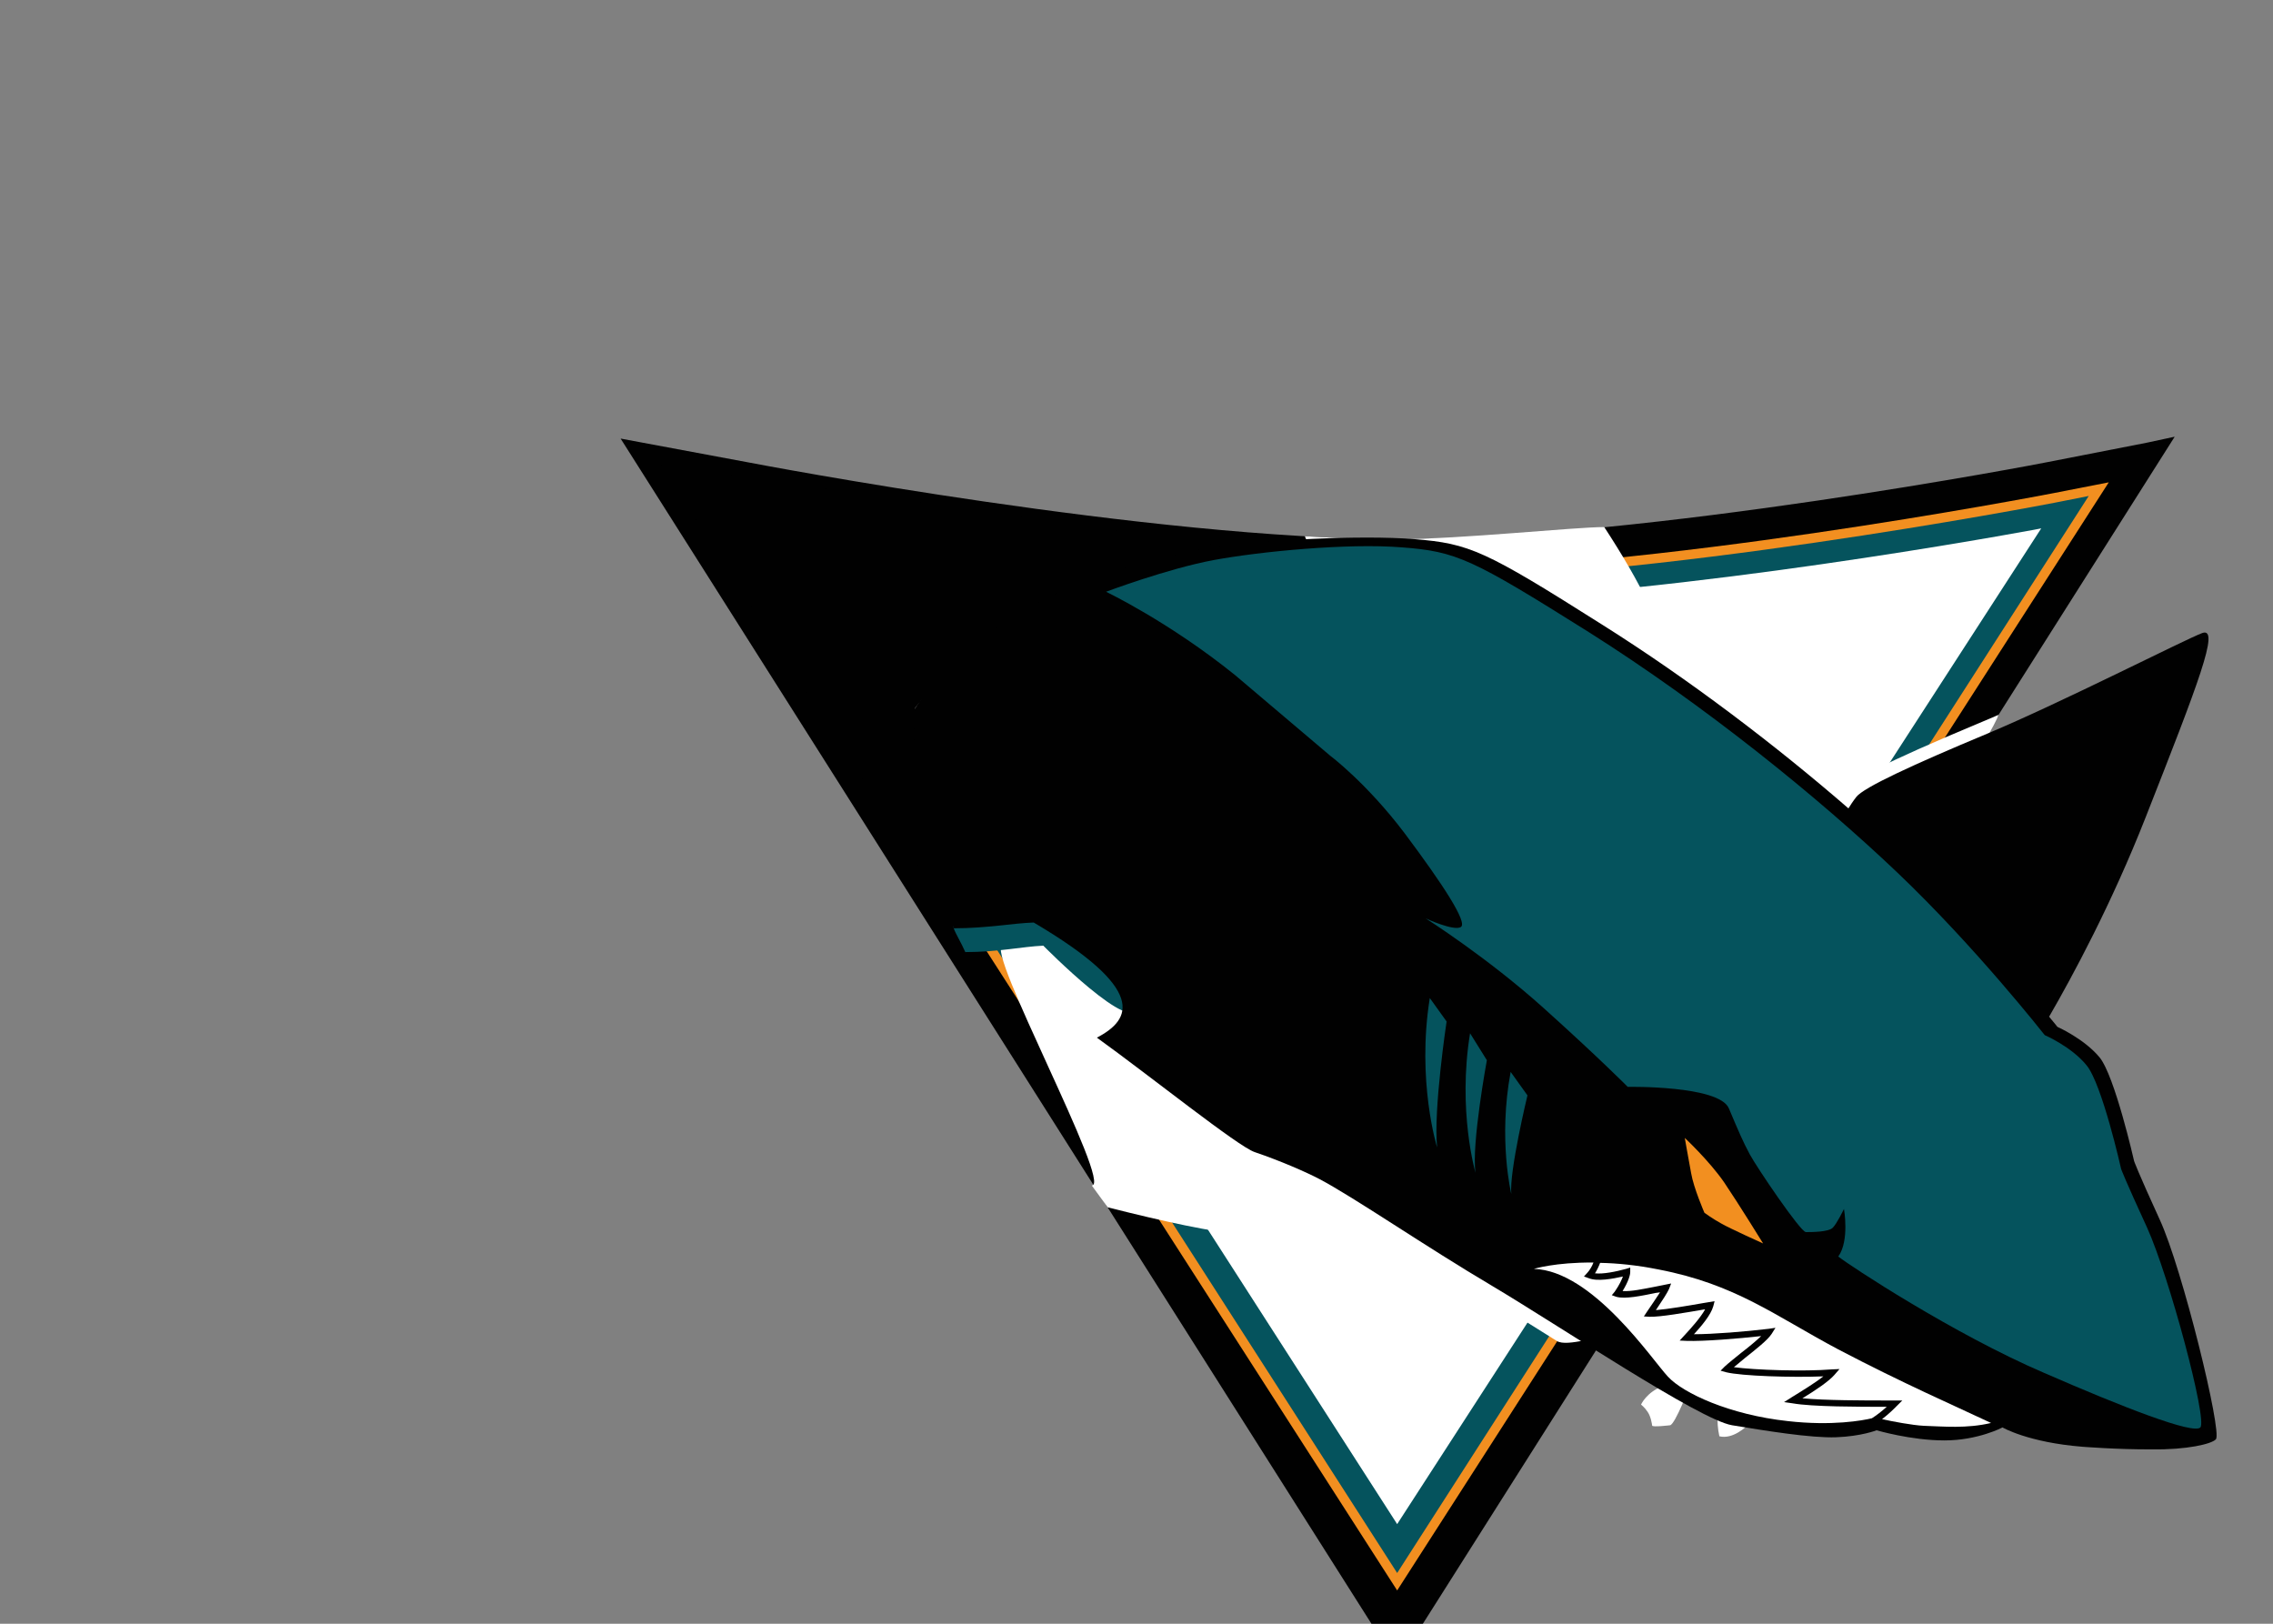 <?xml version="1.0" encoding="UTF-8"?>
<svg xmlns="http://www.w3.org/2000/svg" xmlns:xlink="http://www.w3.org/1999/xlink" width="28pt" height="20pt" viewBox="0 0 28 20" version="1.1">
<rect x="0" y="0" width="28" height="20" fill="#808080" stroke="none"/>
<g id="surface1">
<path style=" stroke:none;fill-rule:nonzero;fill:rgb(100%,100%,100%);fill-opacity:1;" d="M 21.531 17.402 C 21.484 17.34 21.383 17.309 21.34 17.195 C 21.32 17.148 21.309 17.082 21.266 17.062 C 21.266 17.062 21.098 17.316 21.18 17.691 C 21.352 17.734 21.523 17.559 21.523 17.559 C 21.523 17.559 21.559 17.449 21.531 17.402 M 20.488 17.07 C 20.281 17.148 20.215 17.301 20.215 17.301 C 20.215 17.301 20.258 17.332 20.297 17.391 C 20.336 17.449 20.348 17.531 20.352 17.559 C 20.352 17.582 20.574 17.555 20.574 17.555 C 20.637 17.539 20.812 17.082 20.812 17.082 C 20.812 17.082 20.848 16.98 20.832 16.957 C 20.812 16.938 20.699 16.988 20.488 17.07 "/>
<path style=" stroke:none;fill-rule:nonzero;fill:rgb(0.392%,0.392%,0.392%);fill-opacity:1;" d="M 26.445 5.453 L 25.227 5.691 C 25.176 5.703 20.297 6.641 17.223 6.641 C 14.184 6.641 9.398 5.73 9.195 5.691 L 7.645 5.402 L 17.211 20.5 L 26.789 5.379 Z M 26.445 5.453 "/>
<path style=" stroke:none;fill-rule:nonzero;fill:rgb(94.902%,56.078%,12.549%);fill-opacity:1;" d="M 25.297 6.074 C 25.094 6.113 20.309 7.031 17.223 7.031 C 14.148 7.031 9.328 6.113 9.125 6.074 L 8.445 5.941 L 17.211 19.59 L 25.977 5.941 Z M 25.297 6.074 "/>
<path style=" stroke:none;fill-rule:nonzero;fill:rgb(1.961%,32.549%,36.471%);fill-opacity:1;" d="M 25.316 6.191 C 25.117 6.23 20.32 7.148 17.223 7.148 C 14.137 7.148 9.309 6.227 9.102 6.191 L 8.691 6.109 L 17.211 19.375 L 25.73 6.109 Z M 25.316 6.191 "/>
<path style=" stroke:none;fill-rule:nonzero;fill:rgb(100%,100%,100%);fill-opacity:1;" d="M 25.047 6.527 C 24.234 6.676 20.047 7.414 17.223 7.414 C 14.398 7.414 10.223 6.656 9.41 6.504 L 9.312 6.484 L 17.211 18.773 L 25.145 6.508 Z M 25.047 6.527 "/>
<path style=" stroke:none;fill-rule:nonzero;fill:rgb(0.392%,0.392%,0.392%);fill-opacity:1;" d="M 8.141 5.727 L 11.582 11.086 C 11.582 11.086 11.328 8.906 12.539 8.359 C 13.75 7.812 15.207 6.746 15.207 6.746 Z M 8.141 5.727 "/>
<path style=" stroke:none;fill-rule:nonzero;fill:rgb(100%,100%,100%);fill-opacity:1;" d="M 24.426 8.887 C 23.137 9.426 22.832 9.602 22.742 9.723 C 22.742 9.723 22.742 9.727 22.738 9.727 C 21.805 8.926 20.77 8.156 19.809 7.551 C 19.809 7.551 20.438 7.527 20.312 7.449 C 20.172 7.152 19.984 6.832 19.762 6.492 C 19.391 6.492 17.988 6.641 17.223 6.641 C 16.859 6.641 16.473 6.629 16.074 6.605 C 16.105 6.68 16.133 6.746 16.156 6.816 C 15.918 6.836 15.309 6.969 15.141 6.992 C 14.938 7.02 14.598 7.094 14.332 7.168 C 12.094 7.637 11.309 8.664 11.273 8.723 L 11.309 8.793 L 11.328 8.906 C 11.324 8.922 11.648 8.934 11.648 9.141 C 11.648 9.625 11.938 10.66 12.352 11.648 C 12.117 11.668 13.711 14.605 13.449 14.602 L 13.645 14.871 C 15.121 15.242 15.637 15.297 17.008 15.266 C 17.008 15.266 17.086 15.266 17.16 15.266 C 17.512 15.492 17.914 15.746 18.305 15.977 C 18.539 16.117 18.848 16.309 19.176 16.516 C 19.312 16.602 19.723 16.422 19.852 16.5 C 19.852 16.5 24.586 9.066 24.617 8.805 C 24.617 8.805 24.488 8.863 24.426 8.887 "/>
<path style=" stroke:none;fill-rule:nonzero;fill:rgb(1.961%,32.549%,36.471%);fill-opacity:1;" d="M 11.75 11.438 C 11.773 11.504 11.84 11.609 11.891 11.727 C 12.297 11.727 12.59 11.66 12.852 11.648 C 12.852 11.648 13.988 12.801 14.008 12.383 C 14.031 11.965 13.305 11.105 12.656 11.203 C 12.004 11.297 11.66 11.133 11.75 11.438 "/>
<path style=" stroke:none;fill-rule:nonzero;fill:rgb(0.392%,0.392%,0.392%);fill-opacity:1;" d="M 26.605 15.023 C 26.328 14.418 26.289 14.301 26.289 14.301 C 26.289 14.301 26.051 13.25 25.863 13.023 C 25.672 12.793 25.344 12.648 25.344 12.648 C 25.344 12.648 25.309 12.602 25.242 12.523 C 25.531 12.023 26.012 11.133 26.43 10.07 C 27.078 8.422 27.352 7.719 27.129 7.797 C 26.91 7.879 25.406 8.648 24.484 9.035 C 23.566 9.418 22.957 9.699 22.867 9.816 C 22.824 9.871 22.797 9.914 22.77 9.957 C 21.891 9.195 20.82 8.375 19.727 7.688 C 18.293 6.781 18.102 6.695 17.426 6.641 C 16.754 6.586 15.562 6.656 14.988 6.73 C 14.77 6.762 14.531 6.82 14.309 6.883 C 12.105 7.34 11.273 8.723 11.273 8.723 C 11.273 8.723 11.141 10.023 11.75 11.434 C 12.156 11.434 12.477 11.371 12.734 11.363 C 14.133 12.188 13.945 12.555 13.512 12.781 C 14.164 13.25 15.254 14.125 15.457 14.191 C 15.781 14.301 16.098 14.441 16.254 14.523 C 16.684 14.75 17.551 15.348 18.383 15.84 C 19.211 16.332 20.934 17.488 21.336 17.555 C 21.738 17.621 22.309 17.715 22.621 17.703 C 22.93 17.691 23.117 17.617 23.117 17.617 C 23.117 17.617 23.539 17.742 23.953 17.742 C 24.367 17.742 24.668 17.582 24.668 17.582 C 24.668 17.582 24.98 17.766 25.652 17.82 C 25.652 17.82 26.094 17.855 26.508 17.852 C 26.938 17.859 27.25 17.785 27.297 17.727 C 27.375 17.633 26.883 15.625 26.605 15.023 "/>
<path style=" stroke:none;fill-rule:nonzero;fill:rgb(100%,100%,100%);fill-opacity:1;" d="M 23.242 17.328 C 22.91 17.328 22.32 17.328 22.082 17.285 L 21.977 17.27 L 22.07 17.211 C 22.203 17.129 22.363 17.031 22.461 16.953 C 22.078 16.969 21.449 16.949 21.262 16.902 L 21.195 16.883 L 21.246 16.832 C 21.297 16.785 21.371 16.727 21.453 16.66 C 21.539 16.594 21.629 16.52 21.695 16.457 C 21.414 16.488 20.988 16.523 20.777 16.516 L 20.691 16.512 L 20.766 16.43 C 20.828 16.363 20.945 16.234 21.004 16.129 C 21 16.129 20.992 16.129 20.992 16.129 C 20.762 16.168 20.453 16.223 20.32 16.219 L 20.25 16.215 L 20.289 16.156 C 20.348 16.07 20.406 15.984 20.449 15.918 C 20.418 15.922 20.391 15.926 20.391 15.926 C 20.223 15.961 20.02 16.004 19.91 15.973 L 19.855 15.953 L 19.891 15.91 C 19.953 15.82 19.977 15.762 19.992 15.723 C 19.871 15.75 19.676 15.789 19.566 15.742 L 19.512 15.723 L 19.551 15.68 C 19.582 15.648 19.613 15.594 19.629 15.551 C 19.16 15.547 18.895 15.629 18.895 15.629 C 19.621 15.652 20.355 16.754 20.547 16.957 C 20.734 17.16 21.305 17.426 22.023 17.504 C 22.57 17.566 22.949 17.496 23.059 17.469 C 23.121 17.43 23.18 17.383 23.242 17.328 "/>
<path style=" stroke:none;fill-rule:nonzero;fill:rgb(100%,100%,100%);fill-opacity:1;" d="M 22.645 16.621 C 21.859 16.203 21.383 15.82 20.434 15.637 C 20.16 15.582 19.918 15.559 19.711 15.555 C 19.695 15.598 19.672 15.645 19.648 15.684 C 19.75 15.695 19.902 15.664 20.031 15.629 L 20.082 15.613 L 20.082 15.668 C 20.082 15.703 20.062 15.781 19.988 15.902 C 20.09 15.91 20.25 15.875 20.371 15.852 L 20.586 15.809 L 20.559 15.879 C 20.535 15.93 20.477 16.02 20.398 16.137 C 20.547 16.125 20.801 16.082 20.977 16.051 L 21.121 16.027 L 21.105 16.09 C 21.074 16.199 20.957 16.336 20.867 16.434 C 21.102 16.434 21.496 16.402 21.789 16.367 L 21.871 16.355 L 21.824 16.43 C 21.773 16.508 21.633 16.617 21.5 16.723 C 21.449 16.766 21.402 16.805 21.359 16.84 C 21.617 16.875 22.223 16.895 22.566 16.867 L 22.66 16.863 L 22.598 16.934 C 22.531 17.012 22.371 17.121 22.203 17.223 C 22.484 17.25 22.973 17.25 23.254 17.25 L 23.434 17.25 L 23.367 17.316 C 23.336 17.348 23.27 17.414 23.184 17.48 C 23.312 17.508 23.555 17.555 23.699 17.562 C 23.941 17.57 24.227 17.598 24.527 17.527 C 24.105 17.328 23.434 17.035 22.645 16.621 "/>
<path style=" stroke:none;fill-rule:nonzero;fill:rgb(1.961%,32.549%,36.471%);fill-opacity:1;" d="M 16.387 9.309 C 16.387 9.309 16.836 9.645 17.305 10.266 C 17.77 10.887 18.082 11.363 17.996 11.418 C 17.91 11.473 17.562 11.312 17.562 11.312 C 17.562 11.312 18.316 11.789 19.008 12.41 C 19.699 13.031 20.051 13.387 20.051 13.387 C 20.051 13.387 21.176 13.367 21.297 13.652 C 21.418 13.938 21.469 14.059 21.555 14.219 C 21.641 14.379 22.18 15.176 22.246 15.176 C 22.316 15.176 22.527 15.176 22.578 15.121 C 22.629 15.07 22.715 14.891 22.715 14.891 C 22.715 14.891 22.785 15.281 22.645 15.477 C 22.781 15.586 24.062 16.43 25.18 16.91 C 26.148 17.332 27.02 17.672 27.105 17.582 C 27.195 17.492 26.723 15.727 26.449 15.121 C 26.172 14.52 26.129 14.398 26.129 14.398 C 26.129 14.398 25.895 13.352 25.703 13.121 C 25.516 12.891 25.188 12.75 25.188 12.75 C 25.188 12.75 24.34 11.668 23.371 10.746 C 22.402 9.824 21.004 8.691 19.57 7.785 C 18.133 6.883 17.945 6.793 17.27 6.742 C 16.598 6.688 15.523 6.793 14.953 6.898 C 14.383 7.004 13.625 7.289 13.625 7.289 C 13.625 7.289 14.402 7.66 15.215 8.316 Z M 16.387 9.309 "/>
<path style=" stroke:none;fill-rule:nonzero;fill:rgb(94.902%,56.078%,12.549%);fill-opacity:1;" d="M 20.754 14.016 C 20.754 14.016 21.055 14.297 21.238 14.562 C 21.418 14.828 21.719 15.316 21.719 15.316 C 21.719 15.316 21.312 15.133 21.203 15.07 C 21.09 15.008 20.996 14.938 20.996 14.938 C 20.996 14.938 20.863 14.633 20.832 14.449 C 20.797 14.262 20.754 14.016 20.754 14.016 "/>
<path style=" stroke:none;fill-rule:nonzero;fill:rgb(1.961%,32.549%,36.471%);fill-opacity:1;" d="M 18.609 13.203 L 18.816 13.492 C 18.816 13.492 18.59 14.43 18.617 14.707 C 18.617 14.707 18.453 14.035 18.609 13.203 "/>
<path style=" stroke:none;fill-rule:nonzero;fill:rgb(1.961%,32.549%,36.471%);fill-opacity:1;" d="M 18.109 12.727 L 18.316 13.059 C 18.316 13.059 18.125 14.094 18.176 14.445 C 18.176 14.445 17.953 13.684 18.109 12.727 "/>
<path style=" stroke:none;fill-rule:nonzero;fill:rgb(1.961%,32.549%,36.471%);fill-opacity:1;" d="M 17.613 12.293 L 17.82 12.582 C 17.82 12.582 17.656 13.668 17.703 14.133 C 17.703 14.133 17.449 13.316 17.613 12.293 "/>
</g>
</svg>
